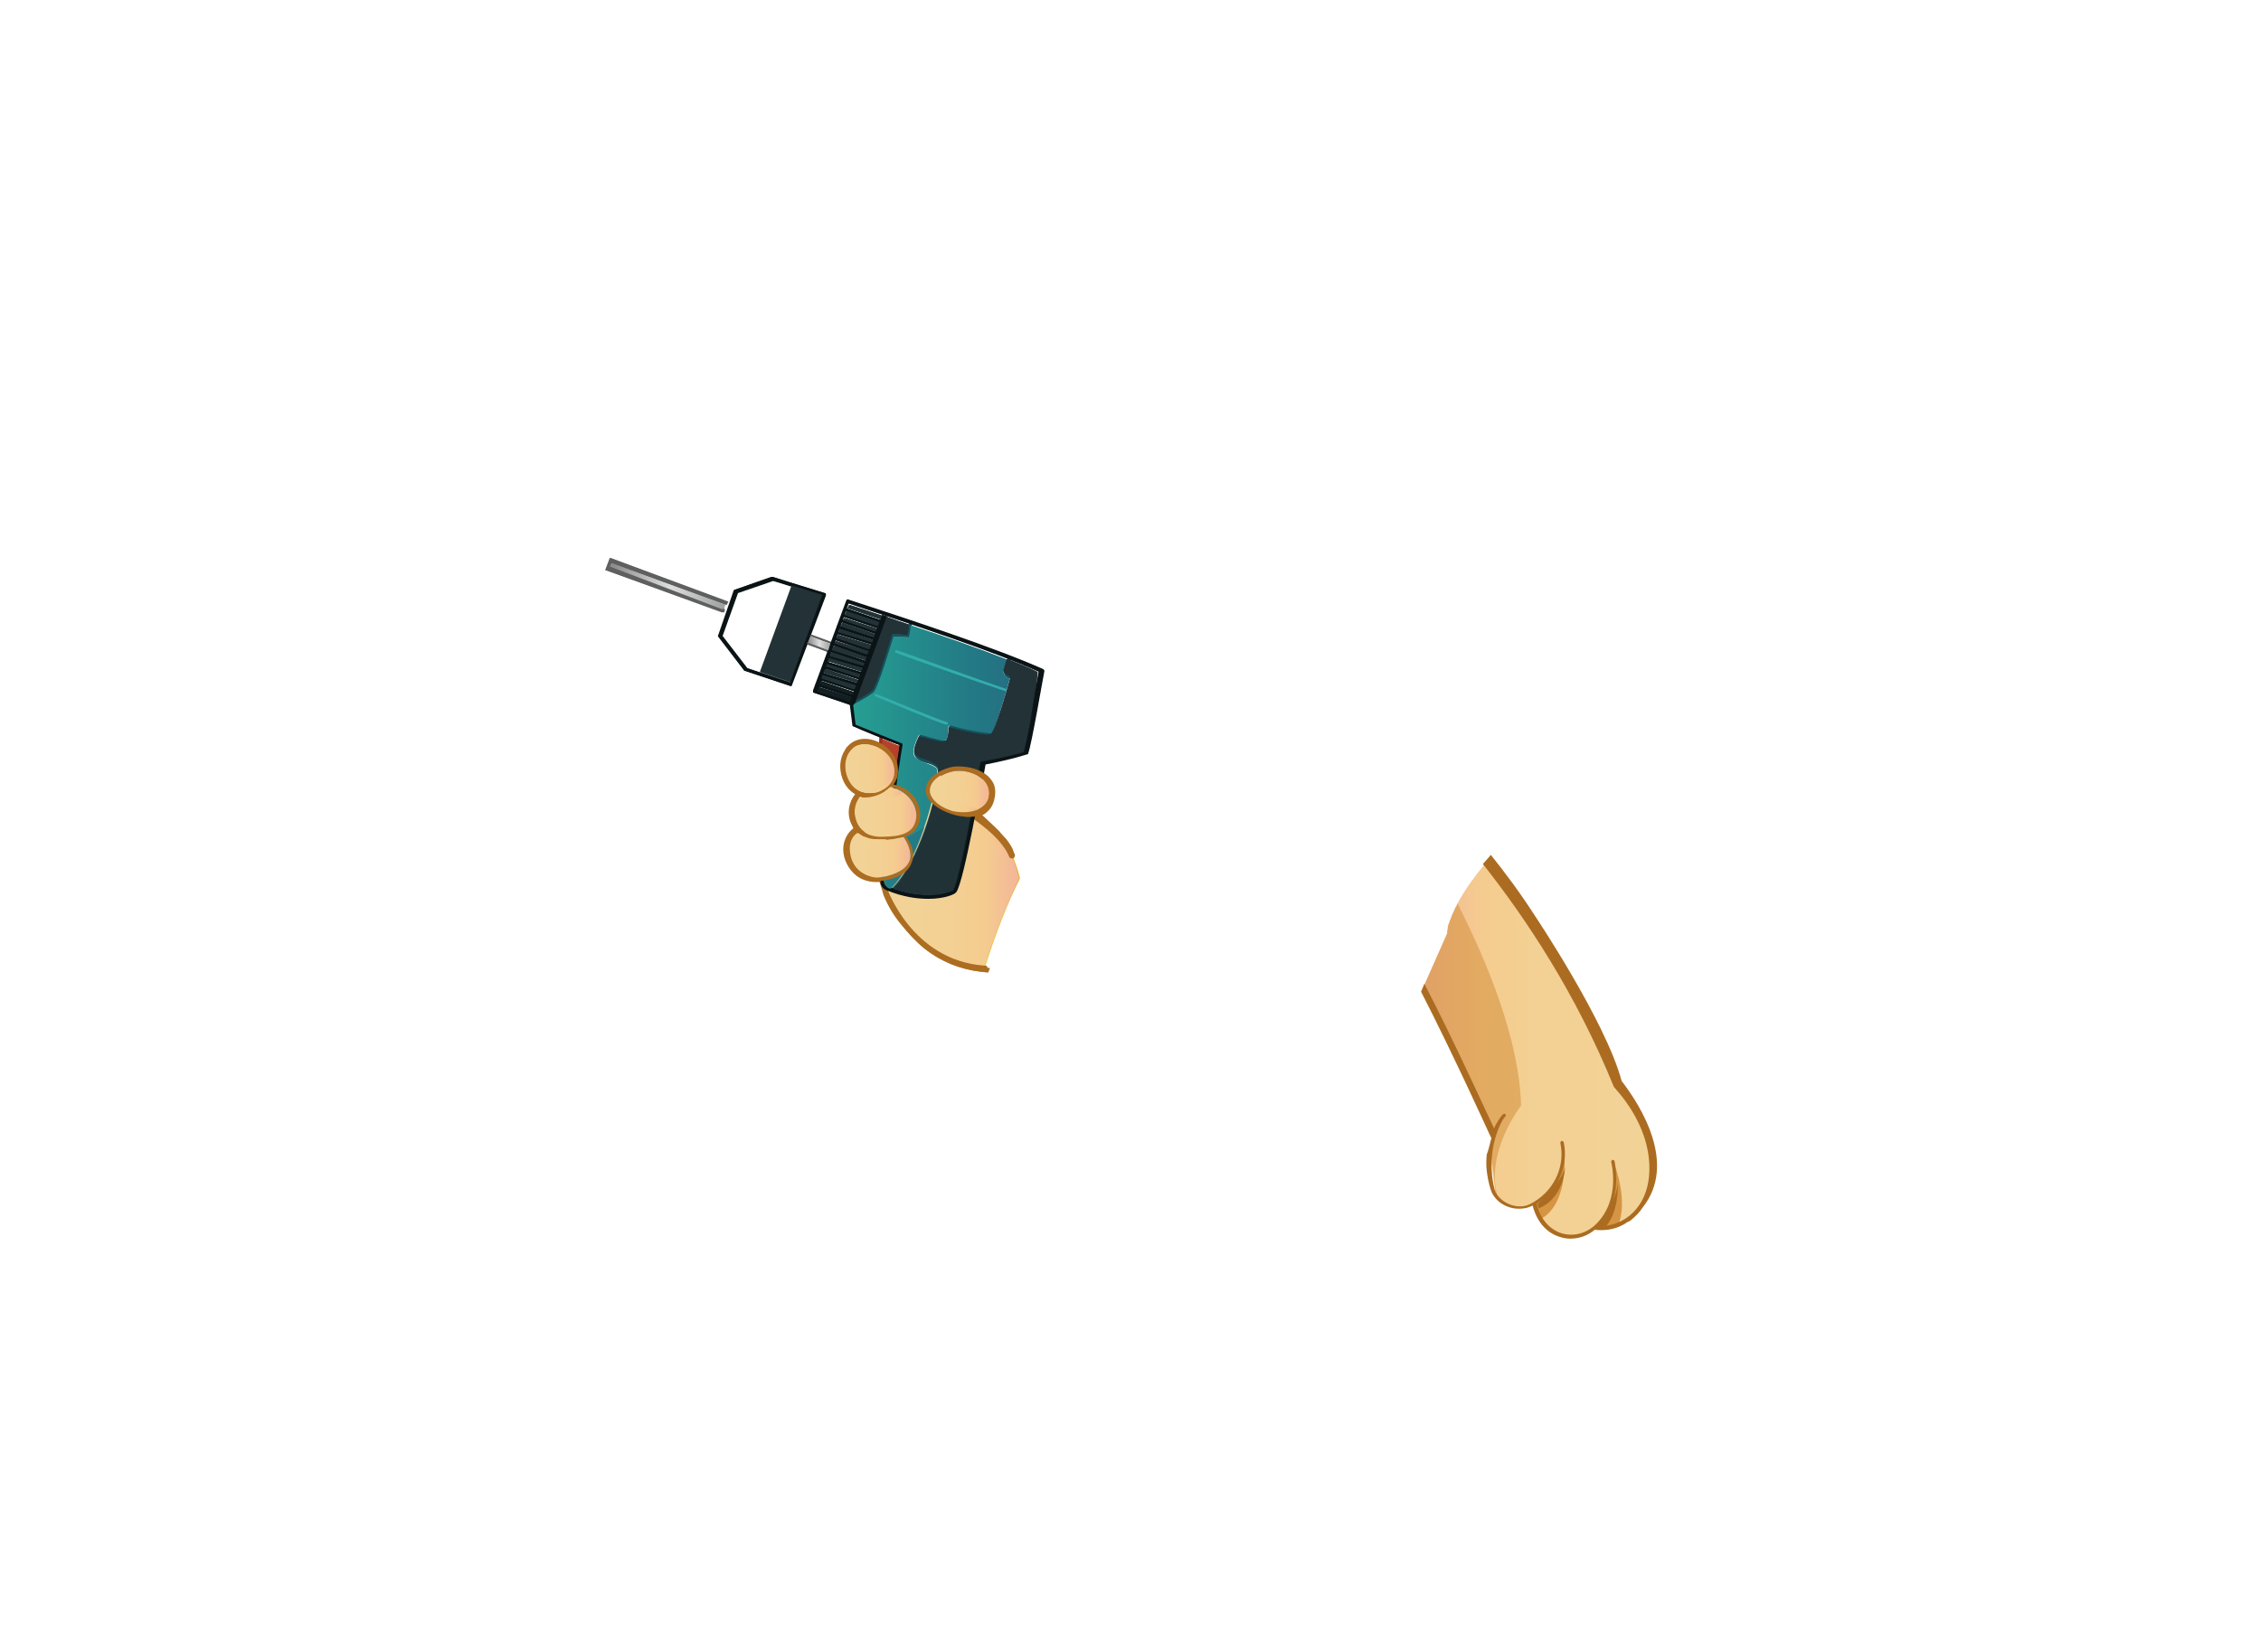 <?xml version="1.0" encoding="utf-8"?>
<!-- Generator: Adobe Illustrator 21.0.0, SVG Export Plug-In . SVG Version: 6.00 Build 0)  -->
<svg version="1.1" id="圖層_1" xmlns="http://www.w3.org/2000/svg" xmlns:xlink="http://www.w3.org/1999/xlink" x="0px" y="0px"
	 viewBox="0 0 822.9 601.4" style="enable-background:new 0 0 822.9 601.4;" xml:space="preserve">
<style type="text/css">
	.st0{fill:url(#SVGID_1_);}
	.st1{fill:#D59543;}
	.st2{fill:#AB6C21;}
	.st3{opacity:0.6;fill:#D59543;enable-background:new    ;}
	.st4{fill:url(#SVGID_2_);}
	.st5{fill:url(#SVGID_3_);}
	.st6{fill:url(#SVGID_4_);}
	.st7{fill:#AC6D21;}
	.st8{fill:#933023;}
	.st9{fill:#5F5F5F;}
	.st10{fill:#13535D;}
	.st11{fill:#0A1315;}
	.st12{fill:#121F22;}
	.st13{fill:#223237;}
	.st14{fill:url(#SVGID_5_);}
	.st15{fill:#B4412A;}
	.st16{fill:url(#SVGID_6_);}
	.st17{opacity:0.6;}
	.st18{opacity:0.4;fill:#223237;enable-background:new    ;}
	.st19{opacity:0.6;fill:#247082;enable-background:new    ;}
	.st20{fill:#33AEAA;}
	.st21{opacity:0.7;fill:#223237;enable-background:new    ;}
	.st22{fill:url(#SVGID_7_);}
	.st23{fill:url(#SVGID_8_);}
	.st24{fill:url(#SVGID_9_);}
	.st25{fill:url(#SVGID_10_);}
	.st26{fill:url(#SVGID_11_);}
	.st27{fill:url(#SVGID_12_);}
	.st28{fill:url(#SVGID_13_);}
	.st29{fill:url(#SVGID_14_);}
	.st30{fill:url(#SVGID_15_);}
	.st31{fill:url(#SVGID_16_);}
	.st32{fill:url(#SVGID_17_);}
	.st33{fill:url(#SVGID_18_);}
	.st34{fill:url(#SVGID_19_);}
	.st35{fill:url(#SVGID_20_);}
	.st36{fill:url(#SVGID_21_);}
	.st37{fill:url(#SVGID_22_);}
	.st38{fill:url(#SVGID_23_);}
	.st39{fill:url(#SVGID_24_);}
	.st40{fill:url(#SVGID_25_);}
	.st41{fill:url(#SVGID_26_);}
	.st42{fill:url(#SVGID_27_);}
</style>
<g>
	<g>
		
			<linearGradient id="SVGID_1_" gradientUnits="userSpaceOnUse" x1="3519.839" y1="219.899" x2="3604.879" y2="219.899" gradientTransform="matrix(-1 0 0 -1 4123.656 602)">
			<stop  offset="0" style="stop-color:#F2D397"/>
			<stop  offset="0.533" style="stop-color:#F3D093"/>
			<stop  offset="0.753" style="stop-color:#F5CC8F"/>
			<stop  offset="1" style="stop-color:#F3B699"/>
		</linearGradient>
		<path class="st0" d="M518.6,358.1l8.1-18.3c0-0.4,0-1,0.2-1.5c0-0.2,0-0.4,0-0.4c0-0.4,0.2-0.8,0.2-1s0-0.4,0.2-0.6
			c0.2-0.4,0.2-0.8,0.4-1.2c0-0.2,0-0.2,0.2-0.4c0.2-0.6,0.4-1,0.6-1.7c0-0.2,0.2-0.2,0.2-0.4c0.2-0.4,0.4-0.8,0.6-1.2
			c0-0.2,0.2-0.4,0.2-0.6c0.2-0.4,0.4-0.8,0.6-1c0-0.2,0.2-0.4,0.2-0.6c2.9-5.6,7.1-11,10-14.6c0.2-0.2,0.2-0.2,0.4-0.4
			c15.8,20,33.7,47.3,47.9,81.6c0,0,12.9,12.3,12.9,29.8c0,17.5-13.3,23.1-20.6,21.4l0,0c-8.1,7.1-19.6,2.7-21.9-8.7v-0.2
			c-0.4,0.2-1,0.6-1.7,0.8c-4.8,2.5-11.2-0.6-13.3-5l0,0l0,0c0-0.2-0.2-0.4-0.2-0.6l0.2-0.2l-1.7-14.2h0.4v-3.5l0.6-2.5
			c-0.2-0.6-0.6-1.5-0.8-2.3l-0.6-1l-0.8-2.5v-0.6c-2.7-6.5-6.7-15.4-11.9-26c-3.3-6.9-7.3-14.2-11.2-21L518.6,358.1z"/>
	</g>
	<path class="st1" d="M569.2,418.3c0,0,2.5,19.2-8.3,25.4l-1.9-5.4C559,438.3,570.4,432.4,569.2,418.3z"/>
	<path class="st1" d="M587.7,424.3c0,0,5,12.7,1.2,21.9c0,0-3.3,1.2-8.3,0.8C580.9,447,589.4,442.6,587.7,424.3z"/>
	<path class="st2" d="M569.6,424.3c0,0,0.2,11.5-9.6,15.6l-0.4-1.7C559.6,438.3,569.6,429.1,569.6,424.3z"/>
	<path class="st2" d="M588.8,431c0,0,0.6,10.6-5,16.2l-3.5-0.2C580.2,447,587.7,439.7,588.8,431z"/>
	<path class="st3" d="M518.6,358.1l8.1-18.3c0-0.4,0-1,0.2-1.5c0-0.2,0-0.4,0-0.4c0-0.4,0.2-0.8,0.2-1s0-0.4,0.2-0.6
		c0.2-0.4,0.2-0.8,0.4-1.2c0-0.2,0-0.2,0.2-0.4c0.2-0.6,0.4-1,0.6-1.7c0-0.2,0.2-0.2,0.2-0.4c0.2-0.4,0.4-0.8,0.6-1.2
		c0-0.2,0.2-0.4,0.2-0.6c0.2-0.4,0.4-0.8,0.6-1c0-0.2,0.2-0.4,0.2-0.6c0,0,0-0.2,0.2-0.2c10.8,21.2,22.5,49.6,23.1,73.5
		c0,0-13.3,16.9-8.5,33.3c-0.4-0.4-0.6-1-0.8-1.7l0,0l0,0c0-0.2-0.2-0.4-0.2-0.6l0.2-0.2l-1.7-14.2h0.4v-3.5l0.8-3.1l-1.9-2.7
		l-1-2.5l-20-43.5c0,0-1-1.2-2.9-4.2L518.6,358.1z"/>
	<g>
		<path class="st2" d="M542.8,414.3l-0.6-1.2l0,0c-0.2-0.4-13.1-28.9-25-52.1l1.2-2.9l0,0c10.8,20.8,22.7,47.1,25.4,52.7
			c0.4-1.2,0.8-1.7,0.8-1.7l0,0c1-1.9,2.3-3.5,2.5-3.5c0.2-0.2,0.6-0.2,0.8,0s0.2,0.6,0,0.8c-0.2,0.2-0.6,0.6-0.8,1
			c0,0-6.9,10.6-3.1,25.8l0,0c0.8,2.3,2.9,4.2,5.4,5.2c2.5,1,5.2,1,7.3,0c8.5-4.2,13.1-13.3,11.2-22.3c0-0.4,0.2-0.6,0.4-0.8
			c0.4,0,0.6,0.2,0.8,0.4c1.9,8.7-2.1,17.7-9.8,22.5c1.2,5.4,4.6,9.4,9.2,10.8c4.4,1.2,9,0,12.5-3.5c9-9,5.4-22.5,5.4-22.5
			c0-0.4,0.2-0.6,0.4-0.8c0.4,0,0.6,0.2,0.8,0.4c0,0.2,3.5,14.4-5.8,23.7l0,0c2.9,0.2,7.3-0.6,11.2-3.7c3.3-2.7,7.3-7.9,7.3-17.3
			c0-16.9-12.7-29.1-12.7-29.4l-0.2-0.2c-14-34.4-32.1-61.4-47.7-81.2l0.2-0.2c1-1.2,2.1-2.3,2.7-3.1l0,0c5.2,6.5,10.6,13.7,16,22.1
			l0,0c0,0,25.8,38.5,31.6,60.2c7.1,9.2,20.2,30.2,7.7,46c-1.2,1.9-2.7,3.3-4,4.4c-0.4,0.4-1,0.8-1.7,1c-0.2,0-0.2,0.2-0.2,0.2l0,0
			c-2.9,1.9-6,2.7-9.2,2.7c-0.8,0-1.7,0-2.3-0.2c-2.7,2.3-5.8,3.3-9,3.3c-1.2,0-2.5-0.2-3.7-0.6c-5-1.5-8.5-5.6-10-11.5
			c-0.2,0.2-0.6,0.4-0.8,0.4c-1.2,0.6-2.7,0.8-4.2,0.8s-2.7-0.2-4.2-0.8c-2.7-1-4.8-3.1-5.8-5.4l0,0c0,0,0,0,0-0.2
			c0-0.2-0.2-0.2-0.2-0.4l0,0c0,0-1-2.7-1.5-7.1c-0.2-1.7-0.2-3.7,0-5.8C541.9,418.3,542.3,416,542.8,414.3z"/>
	</g>
</g>
<g>
	<g>
		<g>
			
				<linearGradient id="SVGID_2_" gradientUnits="userSpaceOnUse" x1="319.249" y1="283.974" x2="369.719" y2="283.974" gradientTransform="matrix(1 -1.834557e-03 -1.834557e-03 -1 1.906 603.749)">
				<stop  offset="0" style="stop-color:#EFD980"/>
				<stop  offset="0.204" style="stop-color:#EFD87C"/>
				<stop  offset="0.384" style="stop-color:#EED572"/>
				<stop  offset="0.555" style="stop-color:#EDCF5F"/>
				<stop  offset="0.719" style="stop-color:#EBC743"/>
				<stop  offset="0.753" style="stop-color:#EBC63C"/>
				<stop  offset="1" style="stop-color:#E7AE17"/>
			</linearGradient>
			<path class="st4" d="M371.2,319.8c-0.3-1.6-1.2-4.7-3.1-9.3c-3.4-9-15.9-15.2-15.9-15.2l-1.9-4.7l-27.7-4.7l-2.2,28.9
				c5.9,32.7,31.7,37,38,37.6C362.5,339.4,366.8,328.5,371.2,319.8z"/>
			<path class="st7" d="M359.4,352.4L359.4,352.4c0-0.6-0.3-0.9-0.9-0.9c-26.4-1.9-35.5-28.3-35.5-28.6c0-0.3-0.6-0.6-0.9-0.6
				l-0.3-1.9h-1.6c0,0,1.6,5,1.6,5.3c1.6,4,3.7,7.5,6.5,10.9c2.5,3.1,5.3,6.2,8.4,8.7c5.9,4.7,12.8,7.5,20.2,8.4
				c0.3,0,2.5,0.3,2.8,0.3l0.6-1.6C360,352.4,359.7,352.4,359.4,352.4z"/>
			<path class="st7" d="M369,310.4L369,310.4c-0.3-1.6-1.6-3.4-2.8-5l0,0l-0.3-0.3c-0.9-0.9-2.2-2.5-2.2-2.5c-2.5-2.5-5-4.7-5.9-5.6
				c-0.3-0.3-0.3-0.3-0.3-0.3l-0.3-0.3l-1.2,0.6c-0.6-0.3-0.9-0.6-0.9-0.6c-0.3-0.3-0.9,0-1.2,0.3s0,0.9,0.3,1.2
				c0,0,10.6,6.8,13.4,14c0,0.3,0.6,0.6,0.9,0.6h0.3c0.3-0.3,0.6-0.6,0.6-1.2C369.3,310.8,369.3,310.8,369,310.4z"/>
		</g>
		<g>
			<g>
				<path class="st8" d="M326.4,284l-7.5-2.5c-0.6,0-1.2-0.3-1.6-0.9c-0.3-0.6-0.3-1.2,0.3-1.9c2.5-4,2.5-10.6,2.5-10.9h1.2
					c0,0.3,0,6.8-2.5,11.5c0,0.3,0,0.3,0,0.6l0.3,0.3l7.5,2.5L326.4,284z"/>
				
					<rect x="298.5" y="228" transform="matrix(0.346 -0.938 0.938 0.346 -22.754 432.407)" class="st9" width="0.6" height="9"/>
				<polygon class="st9" points="302.1,237.6 293.4,234.5 293.7,233.6 302.4,237 				"/>
				<path class="st10" d="M310.2,256.9l-0.3-0.9c0,0,6.2-3.1,7.8-4.7c0.9-0.9,4.7-12.8,7.2-20.2v-0.3l5.6,0.3
					c0.3-1.2,0.6-4.4,0.6-4.4h0.9c0,0.3-0.6,4-0.6,5v0.3l-5.9-0.3c-0.9,3.1-5.6,19-7.2,20.2C316.8,253.5,310.5,256.6,310.2,256.9z"
					/>
				<path class="st10" d="M324.8,324.4h-0.3c-0.3-0.3-0.3-0.3,0-0.6c10.3-9.6,17.1-34.8,17.1-42.6c0-1.2-0.3-1.6-0.3-1.6
					c-0.9-0.9-2.5-1.6-4-1.9c-1.9-0.6-3.4-1.2-4-2.5c-1.2-2.2,1.2-6.8,1.6-7.5c0-0.3,0.3-0.3,0.6-0.3c0,0,7.2,2.2,9,2.2
					c0,0,0.3,0,0.3-0.3c0.9-0.9,0.9-4,0.9-5c0,0,0-0.3,0.3-0.3h0.3c6.8,1.6,14.3,3.1,15.2,2.8c0.9-0.6,4-10.3,6.5-19.6
					c-0.9-0.3-2.8-1.2-2.2-3.1c0.3-1.9,1.2-4.7,1.2-4.7c0-0.3,0.3-0.3,0.6-0.3s0.3,0.3,0.3,0.6c0,0-0.9,2.8-1.2,4.7
					c-0.3,1.2,2.2,2.2,2.2,2.2c0.3,0,0.3,0.3,0.3,0.6c-1.2,4.7-5.3,19.6-7.2,20.5c-1.6,0.6-12.1-1.9-15.2-2.5c0,1.2,0,4-1.2,5
					c-0.3,0.3-0.6,0.3-0.9,0.3l0,0c-1.9,0-7.5-1.6-8.7-1.9c-0.9,1.9-2.2,5-1.6,6.2c0.6,0.9,2.2,1.6,3.7,2.2c1.6,0.6,3.1,1.2,4.4,2.2
					c0.3,0.3,0.6,0.6,0.6,2.2C342.3,289,335.4,314.5,324.8,324.4L324.8,324.4z"/>
				
					<rect x="298.8" y="239.4" transform="matrix(0.346 -0.938 0.938 0.346 -18.659 453.914)" class="st11" width="34.8" height="1.9"/>
				<path class="st11" d="M338.2,327.2c-4,0-9-0.6-15.2-3.1c-1.6-0.6-2.2-2.2-2.2-3.7c1.2-9.3,5.3-40.1,6.8-49.2
					c-2.8-0.9-14.9-5.9-16.8-6.8c-0.3,0-0.3-0.3-0.3-0.6l-0.9-7.2l-13.1-4.4c-0.3,0-0.3-0.3-0.3-0.3c0-0.3,0-0.3,0-0.6l12.1-32.4
					c0-0.3,0.6-0.6,0.9-0.3c23,7.5,53.8,17.7,70.6,25.2c0.3,0,0.3,0.3,0.3,0.6c-0.3,1.2-4.7,27.1-5.9,29.9c0,0.3-0.3,0.3-0.3,0.3
					c-0.3,0-4.4,1.6-15.2,3.7c-0.9,5-7.5,42.6-10.3,46.7c0,0,0,0-0.3,0.3C347.9,325.4,344.4,327.2,338.2,327.2z M311.8,263.5
					c2.8,1.2,16.8,6.8,16.8,6.8c0.3,0,0.3,0.3,0.3,0.6c-1.6,8.1-5.6,39.8-6.8,49.5c0,0.9,0.3,1.9,1.2,2.2
					c14.3,5.6,22.4,1.9,23.6,1.2c2.2-3.7,7.8-34.5,10-46.4c0-0.3,0.3-0.6,0.6-0.6c9.6-1.9,14.3-3.1,15.2-3.4
					c0.9-3.1,4-19.6,5.6-28.9c-16.5-7.5-46.7-17.4-69.4-24.9l-11.2,32l12.8,4c0.3,0,0.3,0.3,0.3,0.6L311.8,263.5z"/>
				<path class="st11" d="M320.8,226.7L320.8,226.7l-13.1-4.4c-0.3,0-0.3-0.3-0.3-0.6c0-0.3,0.3-0.3,0.6-0.3l12.8,4.4
					c0.3,0,0.3,0.3,0.3,0.6C321.1,226.4,321.1,226.7,320.8,226.7z"/>
				<path class="st11" d="M320.2,228.9C320.2,228.9,319.9,228.9,320.2,228.9l-13.1-4.4c-0.3,0-0.3-0.3-0.3-0.6
					c0-0.3,0.3-0.3,0.6-0.3l13.1,4.4c0.3,0,0.3,0.3,0.3,0.6C320.5,228.9,320.2,228.9,320.2,228.9z"/>
				<path class="st11" d="M319.9,231.1C319.9,231.1,319.6,231.1,319.9,231.1l-13.7-4.7c-0.3,0-0.3-0.3-0.3-0.6
					c0-0.3,0.3-0.3,0.6-0.3l13.4,4.7c0.3,0,0.3,0.3,0.3,0.6C320.2,231.1,319.9,231.1,319.9,231.1z"/>
				<path class="st11" d="M318.9,233.3L318.9,233.3l-13.7-4.4c0-0.3-0.3-0.3-0.3-0.6s0.3-0.3,0.6-0.3l13.4,4.4
					c0.3,0,0.3,0.3,0.3,0.6C319.2,233,319.2,233.3,318.9,233.3z"/>
				<path class="st11" d="M318,234.8L318,234.8l-13.1-4c-0.3,0-0.3-0.3-0.3-0.6c0-0.3,0.3-0.3,0.6-0.3l12.8,4c0.3,0,0.3,0.3,0.3,0.6
					C318.3,234.8,318,234.8,318,234.8z"/>
				<path class="st11" d="M316.8,237.3L316.8,237.3L304,233c-0.3,0-0.3-0.3-0.3-0.6c0-0.3,0.3-0.3,0.6-0.3l12.8,4
					c0.3,0,0.3,0.3,0.3,0.6C317.4,237.3,317.1,237.3,316.8,237.3z"/>
				<path class="st11" d="M316.4,239.5L316.4,239.5l-13.4-4.7c-0.3,0-0.3-0.3-0.3-0.6c0-0.3,0.3-0.3,0.6-0.3l13.4,4.4
					c0.3,0,0.3,0.3,0.3,0.6C316.8,239.2,316.8,239.5,316.4,239.5z"/>
				<path class="st11" d="M315.8,241.7L315.8,241.7l-13.4-4.4c-0.3,0-0.3-0.3-0.3-0.6c0-0.3,0.3-0.3,0.6-0.3l13.1,4.4
					c0.3,0,0.3,0.3,0.3,0.6C316.1,241.7,316.1,241.7,315.8,241.7z"/>
				<path class="st11" d="M315.2,243.5C315.2,243.5,314.9,243.5,315.2,243.5l-13.7-4c-0.3,0-0.3-0.3-0.3-0.6c0-0.3,0.3-0.3,0.6-0.3
					l13.4,4c0.3,0,0.3,0.3,0.3,0.6C315.5,243.5,315.2,243.5,315.2,243.5z"/>
				<path class="st11" d="M314,245.7L314,245.7l-13.4-4c-0.3,0-0.3-0.3-0.3-0.6s0.3-0.3,0.6-0.3l13.1,4
					C314.3,244.8,314.3,245.1,314,245.7L314,245.7z"/>
				<path class="st11" d="M313.6,247.6C313.3,247.6,313.3,247.6,313.6,247.6l-13.7-4.4c-0.3,0-0.3-0.3-0.3-0.6
					c0-0.3,0.3-0.3,0.6-0.3l13.4,4.4C314,246.7,314,247,313.6,247.6C314,247.6,313.6,247.6,313.6,247.6z"/>
				<path class="st11" d="M312.7,249.8L312.7,249.8l-13.7-4c-0.3,0-0.3-0.3-0.3-0.6c0-0.3,0.3-0.3,0.6-0.3l13.7,4
					c0.3,0,0.3,0.3,0.3,0.6C313.3,249.8,313,249.8,312.7,249.8z"/>
				<path class="st11" d="M311.8,251.9C311.8,251.9,311.5,251.9,311.8,251.9l-13.4-4.4c-0.3,0-0.3-0.3-0.3-0.6
					c0-0.3,0.3-0.3,0.6-0.3l13.1,4.4C312.1,251,312.1,251.3,311.8,251.9C312.1,251.9,311.8,251.9,311.8,251.9z"/>
				<path class="st11" d="M311.2,254.1L311.2,254.1l-13.7-4.4c-0.3,0-0.3-0.3-0.3-0.6c0-0.3,0.3-0.3,0.6-0.3l13.7,4.4
					c0,0.3,0.3,0.3,0.3,0.6C311.5,254.1,311.5,254.1,311.2,254.1z"/>
				<path class="st11" d="M288.1,249.8C288.1,249.8,287.8,249.8,288.1,249.8l-16.8-5.6c-0.3,0-0.3,0-0.3,0l-9.3-12.4
					c0-0.3-0.3-0.3,0-0.6l5.6-16.2c0-0.3,0.3-0.3,0.3-0.3l13.4-4.7h0.3c0,0,7.8,2.5,19,5.9c0.3,0,0.3,0.3,0.3,0.3c0,0.3,0,0.3,0,0.6
					L288.1,249.8C288.4,249.8,288.4,249.8,288.1,249.8z M272,243.2l15.9,5.3l11.5-31.4c-10-3.1-16.8-5.3-18-5.6l-12.8,4.4l-5.6,15.6
					L272,243.2z"/>
			</g>
			<polygon class="st12" points="299,247.9 310.8,251.9 310.5,252.9 298.4,249.1 			"/>
			<polygon class="st13" points="299.6,245.7 311.8,249.5 311.2,251 299.3,247 			"/>
			<polygon class="st13" points="300.6,243.5 312.7,247.6 312.1,248.5 300,245.1 			"/>
			<polygon class="st13" points="301.2,241.7 313.3,245.4 313,246.7 300.9,242.6 			"/>
			<polygon class="st13" points="304.3,233.3 316.4,237.3 315.8,238.3 304,234.2 			"/>
			<polygon class="st13" points="306.8,226.7 318.6,230.8 318.3,232 306.2,228.3 			"/>
			<polygon class="st13" points="307.4,224.9 319.6,228.9 318.9,229.9 307.1,225.8 			"/>
			<polygon class="st13" points="308.4,222.4 320.2,226.4 319.9,228 307.7,223.9 			"/>
			<polygon class="st13" points="318,233 317.7,233.9 305.6,230.2 305.9,228.9 			"/>
			<polygon class="st13" points="305.2,231.1 317.4,234.8 316.8,236.4 304.6,232.3 			"/>
			<polygon class="st13" points="315.5,239.2 315.2,240.4 303.1,236.7 303.7,235.1 			"/>
			<polygon class="st13" points="302.8,237.3 314.9,241.4 314.6,242.6 302.4,238.9 			"/>
			<polygon class="st13" points="302.1,239.5 314,243.2 313.6,244.5 301.5,240.7 			"/>
			<path class="st13" d="M323,224.6c2.5,0.9,5.3,1.9,8.1,2.8c0,0.9-0.3,2.8-0.6,3.7l-5.6-0.3v0.3c-2.5,7.8-6.2,19.3-7.2,20.2
				c-0.9,0.9-4,2.8-5.9,3.7L323,224.6z"/>
			<path class="st13" d="M309.3,220.2c3.7,1.2,7.8,2.5,12.1,4l-0.9,1.2l-11.8-4L309.3,220.2z"/>
			<path class="st13" d="M287.8,248.2l-10.9-3.7l11.5-31.4c3.1,0.9,6.8,2.2,11.2,3.4L287.8,248.2z"/>
			
				<linearGradient id="SVGID_3_" gradientUnits="userSpaceOnUse" x1="293.154" y1="368.834" x2="301.242" y2="368.834" gradientTransform="matrix(1 -1.834557e-03 -1.834557e-03 -1 1.906 603.749)">
				<stop  offset="0" style="stop-color:#898989"/>
				<stop  offset="0.521" style="stop-color:#DCDDDD"/>
				<stop  offset="1" style="stop-color:#9FA0A0"/>
			</linearGradient>
			<polygon class="st5" points="294.4,233.9 295.3,232 302.4,234.5 301.8,236.7 			"/>
			<polygon class="st12" points="298.1,250.1 310.2,253.8 309.6,255.7 297.8,251.6 			"/>
			<path class="st15" d="M319.2,280.6c-0.3,0-0.3-0.3-0.3-0.3c0-0.3,0-0.3,0-0.6c2.2-3.4,2.5-8.4,2.5-10.6c2.8,1.2,5.3,2.2,6.2,2.5
				c-0.3,2.5-0.9,6.5-1.9,11.2L319.2,280.6z"/>
			
				<linearGradient id="SVGID_4_" gradientUnits="userSpaceOnUse" x1="309.572" y1="327.555" x2="366.638" y2="327.555" gradientTransform="matrix(1 -1.834557e-03 -1.834557e-03 -1 1.906 603.749)">
				<stop  offset="0" style="stop-color:#279E92"/>
				<stop  offset="0.151" style="stop-color:#259790"/>
				<stop  offset="0.72" style="stop-color:#237B86"/>
				<stop  offset="1" style="stop-color:#247082"/>
				<stop  offset="1" style="stop-color:#9FA0A0"/>
			</linearGradient>
			<path class="st6" d="M322,320.7c1.2-9.6,5.3-41.7,6.8-49.5c0-0.3,0-0.6-0.3-0.6c0,0-14-5.6-16.8-6.8l-0.9-7.2h0.3v-0.3
				c1.9-0.9,5.9-3.1,7.2-4.4c1.6-1.6,6.2-17.1,7.2-20.2l5.6,0.3v-0.3c0.3-0.6,0.6-3.1,0.6-4c12.1,4,24.6,8.4,34.8,12.4
				c-0.3,0.9-0.9,2.8-1.2,4c-0.3,1.9,1.6,2.8,2.2,3.1c-2.5,9-5.6,19-6.5,19.6c-0.9,0.3-8.7-0.9-15.2-2.8h-0.3l-0.3,0.3
				c0,1.2,0,4-0.9,5c-0.3,0.3-0.3,0.3-0.3,0.3c-1.9,0-8.7-2.2-9-2.2s-0.3,0-0.6,0.3c-0.3,0.6-2.8,5.3-1.6,7.5c0.6,1.2,2.5,1.9,4,2.5
				c1.6,0.6,3.1,1.2,4,1.9c0,0,0.3,0.3,0.3,1.6c0,7.5-6.5,32.4-16.8,42.3c-0.3,0-0.9-0.3-1.2-0.6S322,321.6,322,320.7z"/>
			<path class="st13" d="M372.8,273.7c-1.2,0.3-5.6,1.9-15.2,3.4c-0.3,0-0.6,0.3-0.6,0.6c-1.9,11.8-7.5,42.6-10,46.4
				c-0.9,0.6-8.7,3.7-21.5-0.6c10-10.3,16.5-35.2,16.5-42.6c0-1.6-0.3-1.9-0.6-2.2c-0.9-0.9-2.8-1.6-4.4-2.2
				c-1.6-0.6-3.1-1.2-3.7-2.2c-0.6-1.2,0.6-4.4,1.6-6.2c1.6,0.3,7.2,1.9,8.7,1.9l0,0c0.3,0,0.6-0.3,0.9-0.3c0.9-0.9,1.2-3.7,1.2-5
				c3.1,0.9,13.7,3.4,15.2,2.5c1.6-0.9,5.9-15.9,7.2-20.5c0-0.3,0-0.3-0.3-0.6c0,0-2.5-0.9-2.2-2.2s0.9-3.1,1.2-4
				c4,1.6,7.8,3.1,10.9,4.7C377.1,254.1,374,270.6,372.8,273.7z"/>
			<g class="st17">
				<path class="st13" d="M375.9,260.3c-1.2,4.4-3.1,9.6-5.9,11.8c-5.6,4-19.6,5.9-19.6,5.9l-5,6.5c0,0,1.6,11.8-2.2,19.6
					c-2.2,4.4-8.1,13.7-13.1,20.8c10.3,2.5,16.2-0.3,17.1-0.6c2.2-3.7,7.8-34.5,10-46.4c0-0.3,0.3-0.6,0.6-0.6
					c9.6-1.9,14.3-3.1,15.2-3.4C373.4,272.2,374.6,266.6,375.9,260.3z"/>
			</g>
			<path class="st18" d="M352.2,288.7c0,0-5.9,5.9-14,11.5c-2.8,8.7-7.2,18-12.4,23.3c12.8,4.4,20.2,0.9,21.5,0.6
				c1.9-2.8,5.6-21.8,8.1-35.8L352.2,288.7z"/>
			<path class="st19" d="M323.9,307.6c-0.6,5.6-1.2,10.3-1.6,13.1c0,0.9,0.3,1.9,1.2,2.2c0.3,0.3,0.9,0.3,1.2,0.6
				c5-5,9.3-13.7,12.1-22.4C332.9,303.6,328.6,306.1,323.9,307.6z"/>
			<path class="st20" d="M366.2,251.6C365.9,251.6,365.9,251.6,366.2,251.6c-8.7-2.8-39.5-13.7-39.8-14c-0.3,0-0.3-0.3-0.3-0.6
				c0-0.3,0.3-0.3,0.6-0.3c0.3,0,31.1,11.2,39.5,14C366.5,250.7,366.5,251,366.2,251.6C366.5,251.3,366.2,251.6,366.2,251.6z"/>
			<path class="st20" d="M344.8,263.8L344.8,263.8c-3.7-0.9-24.9-10-25.8-10.3c-0.3,0-0.3-0.3-0.3-0.6c0-0.3,0.3-0.3,0.6-0.3
				s22.1,9.3,25.8,10.3c0.3,0,0.3,0.3,0.3,0.6C345.1,263.5,345.1,263.8,344.8,263.8z"/>
			<path class="st21" d="M278.8,239.2l-2.2,5.6l10.9,3.7l2.2-5.9C286.6,241.4,282.2,240.1,278.8,239.2z"/>
		</g>
		<g>
			<path class="st7" d="M334.5,300.5c1.2-2.8,0.9-5.9-0.6-8.7s-4.7-5.3-8.4-5.9c0.9-1.2,1.6-2.8,1.6-4.7c0.3-5.6-4-9.6-8.1-11.2
				c-4.4-1.6-8.4-0.6-10.9,2.8c0,0.3-0.3,0.3-0.3,0.6c-1.9,2.8-2.2,6.8-0.9,10.3c0.9,2.5,2.5,4.4,4.7,5.6c-2.5,3.1-3.1,7.2-1.6,10.6
				c0.3,0.6,0.6,1.2,0.9,1.9c-1.2,0.9-3.7,3.4-3.7,7.8c0,3.4,1.9,7.2,4.7,9.3c1.6,1.2,4,2.2,7.2,2.2c1.6,0,3.1-0.3,4.7-0.6
				c4.7-1.2,7.5-3.4,8.4-6.5c1.2-3.4-0.3-6.8-2.2-9.3C332.3,303.6,333.6,302.4,334.5,300.5z M308,280.6c-0.9-6.2,3.1-8.7,3.7-9
				c1.9-0.9,4.4-0.9,6.8,0c3.7,1.2,7.5,5.3,7.2,9.6c0,2.8-1.9,4.7-3.1,5.6c-0.9,0.6-1.9,1.2-3.1,1.6
				C309.3,290.5,308,280.6,308,280.6z M331.4,313.2c-0.9,2.5-3.4,4.4-7.5,5.6c-1.9,0.6-3.4,0.6-5,0.6c-6.8-1.2-9-6.2-9-10.6
				c0-3.7,2.2-5.3,2.8-5.6l1.9,1.2c0.9,0.3,1.6,0.6,2.5,0.9c2.2,0.3,4.4,0.3,6.2,0.3c0.9,0,2.2,0,3.1-0.3c0.3,0,2.8-0.6,3.1-0.6
				C330.8,307,332.3,310.4,331.4,313.2z M319.9,304.5L319.9,304.5c-2.8-0.3-4.7-1.2-5.3-1.6c-2.2-1.6-3.1-4-3.4-6.5
				c-0.3-3.7,1.9-6.2,1.9-6.2c0.3,0,0.6,0.3,0.9,0.3c0.3,0,0.9,0,1.2,0c2.2,0,5.3-0.9,7.8-2.8c0.3-0.3,0.6-0.6,1.2-0.9
				c3.4,0.6,6.5,2.8,8.1,5.6c0.9,1.6,1.9,4.4,0.6,7.5C331.4,304.5,324.8,304.5,319.9,304.5z"/>
			
				<linearGradient id="SVGID_5_" gradientUnits="userSpaceOnUse" x1="308.224" y1="291.797" x2="330.275" y2="291.797" gradientTransform="matrix(1 -1.834557e-03 -1.834557e-03 -1 1.906 603.749)">
				<stop  offset="0" style="stop-color:#EFD980"/>
				<stop  offset="0.204" style="stop-color:#EFD87C"/>
				<stop  offset="0.384" style="stop-color:#EED572"/>
				<stop  offset="0.555" style="stop-color:#EDCF5F"/>
				<stop  offset="0.719" style="stop-color:#EBC743"/>
				<stop  offset="0.753" style="stop-color:#EBC63C"/>
				<stop  offset="1" style="stop-color:#E7AE17"/>
			</linearGradient>
			<path class="st14" d="M331.4,313.2c-0.9,2.5-3.4,4.4-7.5,5.6c-1.9,0.6-3.4,0.6-5,0.6c-6.8-1.2-9-6.2-9-10.6
				c0-3.7,2.2-5.3,2.8-5.6l1.9,1.2c0.9,0.3,1.6,0.6,2.5,0.9c2.2,0.3,4.4,0.3,6.2,0.3c0.9,0,2.2,0,3.1-0.3c0.3,0,2.8-0.6,3.1-0.6
				C330.8,307,332.3,310.4,331.4,313.2z"/>
			
				<linearGradient id="SVGID_6_" gradientUnits="userSpaceOnUse" x1="310.073" y1="307.497" x2="332.456" y2="307.497" gradientTransform="matrix(1 -1.834557e-03 -1.834557e-03 -1 1.906 603.749)">
				<stop  offset="0" style="stop-color:#EFD980"/>
				<stop  offset="0.204" style="stop-color:#EFD87C"/>
				<stop  offset="0.384" style="stop-color:#EED572"/>
				<stop  offset="0.555" style="stop-color:#EDCF5F"/>
				<stop  offset="0.719" style="stop-color:#EBC743"/>
				<stop  offset="0.753" style="stop-color:#EBC63C"/>
				<stop  offset="1" style="stop-color:#E7AE17"/>
			</linearGradient>
			<path class="st16" d="M333.2,299.9c-1.9,4.7-8.4,4.7-13.1,4.7l0,0c-2.8-0.3-4.4-1.2-5-1.6c-2.2-1.6-3.1-4-3.4-6.5
				c-0.3-3.7,1.9-6.2,1.9-6.2c0.3,0,0.6,0.3,0.9,0.3s0.9,0,1.2,0c2.2,0,5.3-0.9,7.8-2.8c0.3-0.3,0.6-0.6,1.2-0.9
				c3.4,0.6,6.5,2.8,8.1,5.6C333.6,294,334.5,296.8,333.2,299.9z"/>
			
				<linearGradient id="SVGID_7_" gradientUnits="userSpaceOnUse" x1="306.732" y1="323.416" x2="324.522" y2="323.416" gradientTransform="matrix(1 -1.834557e-03 -1.834557e-03 -1 1.906 603.749)">
				<stop  offset="0" style="stop-color:#EFD980"/>
				<stop  offset="0.204" style="stop-color:#EFD87C"/>
				<stop  offset="0.384" style="stop-color:#EED572"/>
				<stop  offset="0.555" style="stop-color:#EDCF5F"/>
				<stop  offset="0.719" style="stop-color:#EBC743"/>
				<stop  offset="0.753" style="stop-color:#EBC63C"/>
				<stop  offset="1" style="stop-color:#E7AE17"/>
			</linearGradient>
			<path class="st22" d="M325.8,281.2c0,2.8-1.9,4.7-3.1,5.6c-0.9,0.6-1.9,1.2-3.1,1.6c-10.3,2.2-11.5-7.8-11.5-7.8
				c-0.9-6.2,3.1-8.7,3.7-9c1.9-0.9,4.4-0.9,6.8,0C322.4,272.8,326.1,276.5,325.8,281.2z"/>
			<path class="st7" d="M360.6,283.7c-2.5-3.1-7.2-4.4-11.5-4.4h-0.3c-4.4,0-11.2,3.4-11.5,8.1c0,0.9,0,1.9,0.3,2.5
				c1.9,4.4,8.1,6.8,12.1,7.5c0.9,0,1.9,0.3,2.8,0.3c2.8,0,5.3-0.6,6.8-2.2c1.9-1.6,2.5-3.7,2.8-5.6
				C362.5,287.1,361.9,285.2,360.6,283.7z M360,290.8c0,0-1.2,6.5-12.8,4.7c-3.1-0.9-6.8-3.1-8.1-5.9c-0.3-0.6-0.3-1.2-0.3-1.6v-0.3
				c0.3-3.7,6.2-6.8,10.3-6.8h0.3C354.7,280.6,361.6,284,360,290.8z"/>
			
				<linearGradient id="SVGID_8_" gradientUnits="userSpaceOnUse" x1="337.403" y1="314.755" x2="358.808" y2="314.755" gradientTransform="matrix(1 -1.834557e-03 -1.834557e-03 -1 1.906 603.749)">
				<stop  offset="0" style="stop-color:#EFD980"/>
				<stop  offset="0.204" style="stop-color:#EFD87C"/>
				<stop  offset="0.384" style="stop-color:#EED572"/>
				<stop  offset="0.555" style="stop-color:#EDCF5F"/>
				<stop  offset="0.719" style="stop-color:#EBC743"/>
				<stop  offset="0.753" style="stop-color:#EBC63C"/>
				<stop  offset="1" style="stop-color:#E7AE17"/>
			</linearGradient>
			<path class="st23" d="M360,290.8c0,0-1.2,6.5-12.8,4.7c-3.1-0.9-6.8-3.1-8.1-5.9c-0.3-0.6-0.3-1.2-0.3-1.6v-0.3
				c0.3-3.7,6.2-6.8,10.3-6.8h0.3C354.7,280.6,361.6,284,360,290.8z"/>
			
				<linearGradient id="SVGID_9_" gradientUnits="userSpaceOnUse" x1="311.54" y1="319.317" x2="324.521" y2="319.317" gradientTransform="matrix(1 -1.834557e-03 -1.834557e-03 -1 1.906 603.749)">
				<stop  offset="0" style="stop-color:#EFD980"/>
				<stop  offset="0.204" style="stop-color:#EFD87C"/>
				<stop  offset="0.384" style="stop-color:#EED572"/>
				<stop  offset="0.555" style="stop-color:#EDCF5F"/>
				<stop  offset="0.719" style="stop-color:#EBC743"/>
				<stop  offset="0.753" style="stop-color:#EBC63C"/>
				<stop  offset="1" style="stop-color:#E7AE17"/>
			</linearGradient>
			<path class="st24" d="M321.1,286.8c-3.1,1.6-6.2,1.2-8.1,0.9c1.6,0.9,3.7,1.2,6.5,0.6c0.9-0.3,2.2-0.9,3.1-1.6
				c1.2-0.9,3.1-2.8,3.1-5.6c0-0.9,0-1.6-0.3-2.2C325.5,280.9,324.8,285.2,321.1,286.8z"/>
			
				<linearGradient id="SVGID_10_" gradientUnits="userSpaceOnUse" x1="312.031" y1="313.859" x2="327.476" y2="313.859" gradientTransform="matrix(1 -1.834557e-03 -1.834557e-03 -1 1.906 603.749)">
				<stop  offset="0" style="stop-color:#EFD980"/>
				<stop  offset="0.204" style="stop-color:#EFD87C"/>
				<stop  offset="0.384" style="stop-color:#EED572"/>
				<stop  offset="0.555" style="stop-color:#EDCF5F"/>
				<stop  offset="0.719" style="stop-color:#EBC743"/>
				<stop  offset="0.753" style="stop-color:#EBC63C"/>
				<stop  offset="1" style="stop-color:#E7AE17"/>
			</linearGradient>
			<path class="st25" d="M328.9,288.7c-1.2-0.9-2.8-1.2-4.4-1.6c-0.3,0.3-0.6,0.6-1.2,0.9c-2.5,1.6-5.6,2.5-7.8,2.5
				c-0.6,0-0.9,0-1.2,0s-0.6-0.3-0.9-0.3C313.3,290.2,320.2,294,328.9,288.7z"/>
			
				<linearGradient id="SVGID_11_" gradientUnits="userSpaceOnUse" x1="310.585" y1="295.054" x2="330.271" y2="295.054" gradientTransform="matrix(1 -1.834557e-03 -1.834557e-03 -1 1.906 603.749)">
				<stop  offset="0" style="stop-color:#EFD980"/>
				<stop  offset="0.204" style="stop-color:#EFD87C"/>
				<stop  offset="0.384" style="stop-color:#EED572"/>
				<stop  offset="0.555" style="stop-color:#EDCF5F"/>
				<stop  offset="0.719" style="stop-color:#EBC743"/>
				<stop  offset="0.753" style="stop-color:#EBC63C"/>
				<stop  offset="1" style="stop-color:#E7AE17"/>
			</linearGradient>
			<path class="st26" d="M326.1,305.5c-0.9,0-2.2,0.3-3.1,0.3c-2.2,0-4.4,0.3-6.2-0.3c-0.9-0.3-1.6-0.3-2.5-0.9
				c-0.3,0-1.9-1.2-1.9-1.2s-0.3,0.3-0.6,0.3c1.6,1.2,5.3,3.4,9,3.4c5.3,0,8.4,1.6,9.3,4.4c0.3,0.6,0.6,0.9,0.9,1.6
				c0.6-2.8-0.6-5.9-2.2-8.1C329.2,304.8,326.4,305.5,326.1,305.5z"/>
			
				<linearGradient id="SVGID_12_" gradientUnits="userSpaceOnUse" x1="337.403" y1="314.26" x2="355.572" y2="314.26" gradientTransform="matrix(1 -1.834557e-03 -1.834557e-03 -1 1.906 603.749)">
				<stop  offset="0" style="stop-color:#EFD980"/>
				<stop  offset="0.204" style="stop-color:#EFD87C"/>
				<stop  offset="0.384" style="stop-color:#EED572"/>
				<stop  offset="0.555" style="stop-color:#EDCF5F"/>
				<stop  offset="0.719" style="stop-color:#EBC743"/>
				<stop  offset="0.753" style="stop-color:#EBC63C"/>
				<stop  offset="1" style="stop-color:#E7AE17"/>
			</linearGradient>
			<path class="st27" d="M344.4,289c-2.5-2.5-2.2-5.3-1.6-6.8c-2.2,1.2-4,3.1-4,5.3v0.3c0,0.6,0,1.2,0.3,1.6c1.2,3.1,5,5,8.1,5.9
				c4.7,0.9,7.8,0,9.6-0.9C353.8,294,348.2,292.7,344.4,289z"/>
		</g>
	</g>
	<g>
		<g>
			
				<linearGradient id="SVGID_13_" gradientUnits="userSpaceOnUse" x1="318.945" y1="283.974" x2="369.415" y2="283.974" gradientTransform="matrix(1 -1.834557e-03 -1.834557e-03 -1 1.906 603.749)">
				<stop  offset="0" style="stop-color:#F2D397"/>
				<stop  offset="0.432" style="stop-color:#F3D195"/>
				<stop  offset="0.753" style="stop-color:#F5CC8F"/>
				<stop  offset="1" style="stop-color:#F3B699"/>
			</linearGradient>
			<path class="st28" d="M370.9,319.8c-0.3-1.6-1.2-4.7-3.1-9.3c-3.4-9-15.9-15.2-15.9-15.2l-1.9-4.7l-27.7-4.7l-2.2,28.9
				c5.9,32.7,31.7,37,38,37.6C362.2,339.4,366.8,328.5,370.9,319.8z"/>
			<path class="st7" d="M359.1,352.4L359.1,352.4c0-0.6-0.3-0.9-0.9-0.9c-26.4-1.9-35.5-28.3-35.5-28.6c0-0.3-0.6-0.6-0.9-0.6
				l-0.3-1.9h-1.6c0,0,1.6,5,1.6,5.3c1.6,4,3.7,7.5,6.5,10.9c2.5,3.1,5.3,6.2,8.4,8.7c5.9,4.7,12.8,7.5,20.2,8.4
				c0.3,0,2.5,0.3,2.8,0.3l0.6-1.6C359.7,352.4,359.4,352.4,359.1,352.4z"/>
			<path class="st7" d="M368.7,310.4L368.7,310.4c-0.3-1.6-1.6-3.4-2.8-5l0,0l-0.3-0.3c-0.9-0.9-2.2-2.5-2.2-2.5
				c-2.5-2.5-5-4.7-5.9-5.6c-0.3-0.3-0.3-0.3-0.3-0.3l-0.3-0.3l-1.2,0.6c-0.6-0.3-0.9-0.6-0.9-0.6c-0.3-0.3-0.9,0-1.2,0.3
				s0,0.9,0.3,1.2c0,0,10.6,6.8,13.4,14c0,0.3,0.6,0.6,0.9,0.6h0.3c0.3-0.3,0.6-0.6,0.6-1.2C369,310.8,369,310.8,368.7,310.4z"/>
		</g>
		<g>
			<g>
				<path class="st8" d="M326.1,284l-7.5-2.5c-0.6-0.3-0.9-0.6-1.2-1.2c-0.3-0.6-0.3-1.2,0.3-1.9c2.5-4,2.5-10.6,2.5-10.9h1.2
					c0,0.3,0,6.8-2.5,11.5c0,0.3,0,0.3,0,0.6l0.3,0.3l7.5,2.5L326.1,284z"/>
				
					<rect x="298.5" y="228.2" transform="matrix(0.346 -0.938 0.938 0.346 -22.897 432.476)" class="st9" width="0.6" height="9"/>
				<polygon class="st9" points="301.8,237.6 293.1,234.2 293.4,233.6 302.1,237 				"/>
				<path class="st10" d="M309.9,256.9l-0.3-0.9c0,0,6.2-3.1,7.8-4.7c0.9-0.9,4.7-12.8,7.2-20.2v-0.3l5.6,0.3
					c0.3-1.2,0.6-4.4,0.6-4.4h0.9c0,0.3-0.6,4-0.6,5v0.3l-5.9-0.3c-0.9,3.1-5.6,19-7.2,20.2C316.4,253.5,310.2,256.6,309.9,256.9z"
					/>
				<path class="st10" d="M324.5,324.4h-0.3c-0.3-0.3-0.3-0.3,0-0.6c10.3-9.6,17.1-34.8,17.1-42.6c0-1.2-0.3-1.6-0.3-1.6
					c-0.9-0.9-2.5-1.6-4-1.9c-1.9-0.6-3.4-1.2-4-2.5c-1.2-2.2,1.2-6.8,1.6-7.5c0-0.3,0.3-0.3,0.6-0.3c0,0,7.2,2.2,9,2.2
					c0,0,0.3,0,0.3-0.3c0.9-0.9,0.9-4,0.9-5c0,0,0-0.3,0.3-0.3h0.3c6.8,1.6,14.3,3.1,15.2,2.8c0.9-0.6,4-10.3,6.5-19.6
					c-0.9-0.3-2.8-1.2-2.2-3.1c0.3-1.9,1.2-4.7,1.2-4.7c0-0.3,0.3-0.3,0.6-0.3c0.3,0,0.3,0.3,0.3,0.6c0,0-0.9,2.8-1.2,4.7
					c-0.3,1.2,2.2,2.2,2.2,2.2c0.3,0,0.3,0.3,0.3,0.6c-1.2,4.7-5.3,19.6-7.2,20.5c-1.6,0.6-12.1-1.9-15.2-2.5c0,1.2,0,4-1.2,5
					c-0.3,0.3-0.6,0.3-0.9,0.3l0,0c-1.9,0-7.5-1.6-8.7-1.9c-0.9,1.9-2.2,5-1.6,6.2c0.6,0.9,2.2,1.6,3.7,2.2c1.6,0.6,3.1,1.2,4.4,2.2
					c0.3,0.3,0.6,0.6,0.6,2.2C342,289,335.1,314.5,324.5,324.4L324.5,324.4z"/>
				
					<rect x="298.5" y="239.4" transform="matrix(0.346 -0.938 0.938 0.346 -18.892 453.637)" class="st11" width="34.8" height="1.9"/>
				<path class="st11" d="M337.9,327.2c-4,0-9-0.6-15.2-3.1c-1.6-0.6-2.5-2.2-2.2-3.7c1.2-9.3,5.3-40.1,6.8-49.2
					c-2.8-0.9-14.9-5.9-16.8-6.8c-0.3,0-0.3-0.3-0.3-0.6l-0.9-7.2l-13.1-4.4c-0.3,0-0.3-0.3-0.3-0.3c0-0.3,0-0.3,0-0.6l12.1-32.7
					c0-0.3,0.6-0.6,0.9-0.3c23,7.5,53.8,17.7,70.6,25.2c0.3,0,0.3,0.3,0.3,0.6c-0.3,1.2-4.7,27.1-5.9,29.9c0,0.3-0.3,0.3-0.3,0.3
					c-0.3,0-4.4,1.6-15.2,3.7c-0.9,5-7.5,42.6-10.3,46.7c0,0,0,0-0.3,0.3C347.6,325.4,344.1,327.2,337.9,327.2z M311.5,263.5
					c2.8,1.2,16.8,6.8,16.8,6.8c0.3,0,0.3,0.3,0.3,0.6c-1.6,8.1-5.6,39.8-6.8,49.5c0,0.9,0.3,1.9,1.2,2.2
					c14.3,5.6,22.4,1.9,23.6,1.2c2.2-3.7,7.8-34.5,10-46.4c0-0.3,0.3-0.6,0.6-0.6c9.6-1.9,14.3-3.1,15.2-3.4
					c0.9-3.1,4-19.6,5.6-28.9c-16.5-7.5-46.7-17.4-69.4-24.9l-11.2,32l12.8,4c0.3,0,0.3,0.3,0.3,0.6L311.5,263.5z"/>
				<path class="st11" d="M320.5,226.7L320.5,226.7l-13.1-4.4c-0.3,0-0.3-0.3-0.3-0.6c0-0.3,0.3-0.3,0.6-0.3l12.8,4.4
					c0.3,0,0.3,0.3,0.3,0.6C320.8,226.4,320.8,226.7,320.5,226.7z"/>
				<path class="st11" d="M319.9,228.9C319.9,228.9,319.6,228.9,319.9,228.9l-13.1-4.4c-0.3,0-0.3-0.3-0.3-0.6
					c0-0.3,0.3-0.3,0.6-0.3l13.1,4.4c0.3,0,0.3,0.3,0.3,0.6C320.2,228.9,319.9,228.9,319.9,228.9z"/>
				<path class="st11" d="M319.6,231.1L319.6,231.1l-13.7-4.7c-0.3,0-0.3-0.3-0.3-0.6c0-0.3,0.3-0.3,0.6-0.3l13.4,4.7
					c0.3,0,0.3,0.3,0.3,0.6C319.9,231.1,319.9,231.1,319.6,231.1z"/>
				<path class="st11" d="M318.6,233L318.6,233l-13.7-4.4c-0.3,0-0.3-0.3-0.3-0.6c0-0.3,0.3-0.3,0.6-0.3l13.4,4.4
					c0.3,0,0.3,0.3,0.3,0.6C318.9,233,318.9,233,318.6,233z"/>
				<path class="st11" d="M317.7,234.8L317.7,234.8l-13.1-4c-0.3,0-0.3-0.3-0.3-0.6c0-0.3,0.3-0.3,0.6-0.3l12.8,4
					c0.3,0,0.3,0.3,0.3,0.6C318,234.8,318,234.8,317.7,234.8z"/>
				<path class="st11" d="M316.4,237.3L316.4,237.3l-12.8-4.4c-0.3,0-0.3-0.3-0.3-0.6c0-0.3,0.3-0.3,0.6-0.3l12.8,4
					c0.3,0,0.3,0.3,0.3,0.6C317.1,237.3,316.8,237.3,316.4,237.3z"/>
				<path class="st11" d="M316.1,239.5L316.1,239.5l-13.4-4.7c-0.3,0-0.3-0.3-0.3-0.6c0-0.3,0.3-0.3,0.6-0.3l13.4,4.4
					c0.3,0,0.3,0.3,0.3,0.6C316.4,239.2,316.4,239.5,316.1,239.5z"/>
				<path class="st11" d="M315.5,241.7L315.5,241.7l-13.4-4.4c-0.3,0-0.3-0.3-0.3-0.6c0-0.3,0.3-0.3,0.6-0.3l13.1,4.4
					C315.8,240.7,315.8,241.1,315.5,241.7C315.8,241.7,315.8,241.7,315.5,241.7z"/>
				<path class="st11" d="M314.9,243.5C314.9,243.5,314.6,243.5,314.9,243.5l-13.7-4c-0.3,0-0.3-0.3-0.3-0.6c0-0.3,0.3-0.3,0.6-0.3
					l13.4,4c0.3,0,0.3,0.3,0.3,0.6C315.2,243.5,314.9,243.5,314.9,243.5z"/>
				<path class="st11" d="M313.6,245.7L313.6,245.7l-13.4-4c-0.3,0-0.3-0.3-0.3-0.6s0.3-0.3,0.6-0.3l13.1,4
					C314,244.8,314,245.1,313.6,245.7C314,245.4,314,245.7,313.6,245.7z"/>
				<path class="st11" d="M313.3,247.6C313.3,247.6,313,247.6,313.3,247.6l-13.7-4.4c-0.3,0-0.3-0.3-0.3-0.6c0-0.3,0.3-0.3,0.6-0.3
					l13.4,4.4c0.3,0,0.3,0.3,0.3,0.6C313.6,247.6,313.3,247.6,313.3,247.6z"/>
				<path class="st11" d="M312.4,249.8L312.4,249.8l-13.7-4c-0.3,0-0.3-0.3-0.3-0.6c0-0.3,0.3-0.3,0.6-0.3l13.7,4
					c0.3,0,0.3,0.3,0.3,0.6C313,249.8,312.7,249.8,312.4,249.8z"/>
				<path class="st11" d="M311.5,251.9C311.5,251.9,311.2,251.9,311.5,251.9l-13.4-4.4c-0.3,0-0.3-0.3-0.3-0.6
					c0-0.3,0.3-0.3,0.6-0.3l13.1,4.4c0.3,0,0.3,0.3,0.3,0.6C311.8,251.9,311.5,251.9,311.5,251.9z"/>
				<path class="st11" d="M310.8,254.1L310.8,254.1l-13.7-4.4c-0.3,0-0.3-0.3-0.3-0.6c0-0.3,0.3-0.3,0.6-0.3l13.4,4.4
					c0.3,0,0.6,0.3,0.6,0.6C311.2,254.1,311.2,254.1,310.8,254.1z"/>
				<path class="st11" d="M287.8,249.8C287.8,249.8,287.5,249.8,287.8,249.8l-16.8-5.6c0,0-0.3,0-0.3-0.3l-9.3-12.1
					c0-0.3-0.3-0.3,0-0.6l5.6-16.2c0-0.3,0.3-0.3,0.3-0.3l13.4-4.7h0.3c0,0,7.8,2.5,19,5.9c0.3,0,0.3,0.3,0.3,0.3c0,0.3,0,0.3,0,0.6
					L287.8,249.8C288.4,249.8,288.1,249.8,287.8,249.8z M271.6,243.2l15.9,5.3l11.5-31.7c-10-3.1-16.8-5.3-18-5.6l-13.1,4.7
					l-5.6,15.6L271.6,243.2z"/>
			</g>
			<polygon class="st12" points="298.7,247.9 310.5,251.9 310.2,252.9 298.1,249.1 			"/>
			<polygon class="st13" points="299.3,245.7 311.5,249.5 310.8,251 299,247 			"/>
			<polygon class="st13" points="300.3,243.5 312.4,247.6 311.8,248.5 299.6,244.8 			"/>
			<polygon class="st13" points="300.9,241.7 313,245.4 312.7,246.7 300.6,242.6 			"/>
			<polygon class="st13" points="304,233.3 316.1,237 315.5,238.3 303.7,234.2 			"/>
			<polygon class="st13" points="306.5,226.7 318.3,230.8 318,232 305.9,228 			"/>
			<polygon class="st13" points="307.1,224.9 319.2,228.9 318.6,229.9 306.8,225.8 			"/>
			<polygon class="st13" points="308,222.4 319.9,226.4 319.6,228 307.4,223.9 			"/>
			<polygon class="st13" points="317.7,233 317.4,233.9 305.2,230.2 305.6,228.9 			"/>
			<polygon class="st13" points="304.9,231.1 317.1,234.8 316.4,236.4 304.3,232.3 			"/>
			<polygon class="st13" points="315.2,239.2 314.9,240.4 302.8,236.7 303.4,235.1 			"/>
			<polygon class="st13" points="302.4,237.3 314.6,241.4 314.3,242.3 302.1,238.9 			"/>
			<polygon class="st13" points="301.8,239.5 313.6,243.2 313.3,244.5 301.2,240.7 			"/>
			<path class="st13" d="M322.7,224.6c2.5,0.9,5.3,1.9,8.1,2.8c0,0.9-0.3,2.8-0.6,3.7l-5.6-0.3v0.3c-2.2,7.5-5.9,19.3-7.2,20.2
				c-0.9,0.9-4,2.8-5.9,3.7L322.7,224.6z"/>
			<path class="st13" d="M309,220.2c3.7,1.2,7.8,2.5,12.1,4l-0.9,1.2l-11.8-4L309,220.2z"/>
			<path class="st13" d="M287.5,248.2l-10.9-3.7l11.5-31.4c3.1,0.9,6.8,2.2,11.2,3.4L287.5,248.2z"/>
			
				<linearGradient id="SVGID_14_" gradientUnits="userSpaceOnUse" x1="292.85" y1="368.991" x2="300.938" y2="368.991" gradientTransform="matrix(1 -1.834557e-03 -1.834557e-03 -1 1.906 603.749)">
				<stop  offset="0" style="stop-color:#898989"/>
				<stop  offset="0.521" style="stop-color:#DCDDDD"/>
				<stop  offset="1" style="stop-color:#9FA0A0"/>
			</linearGradient>
			<polygon class="st29" points="294,233.9 295,231.7 302.1,234.5 301.5,236.7 			"/>
			<polygon class="st12" points="297.8,250.1 309.9,253.8 309.3,255.4 297.5,251.6 			"/>
			<path class="st15" d="M318.9,280.6c-0.3,0-0.3-0.3-0.3-0.3c0-0.3,0-0.3,0-0.6c2.2-3.4,2.5-8.4,2.5-10.6c2.8,1.2,5.3,2.2,6.2,2.5
				c-0.3,2.5-0.9,6.5-1.9,11.2L318.9,280.6z"/>
			
				<linearGradient id="SVGID_15_" gradientUnits="userSpaceOnUse" x1="309.261" y1="327.556" x2="366.327" y2="327.556" gradientTransform="matrix(1 -1.834557e-03 -1.834557e-03 -1 1.906 603.749)">
				<stop  offset="0" style="stop-color:#279E92"/>
				<stop  offset="0.151" style="stop-color:#259790"/>
				<stop  offset="0.72" style="stop-color:#237B86"/>
				<stop  offset="1" style="stop-color:#247082"/>
				<stop  offset="1" style="stop-color:#9FA0A0"/>
			</linearGradient>
			<path class="st30" d="M321.7,320.7c1.2-9.6,5.3-41.7,6.8-49.5c0-0.3,0-0.6-0.3-0.6c0,0-14-5.6-16.8-6.8l-0.9-7.2h0.3v-0.3
				c1.9-0.9,5.9-3.1,7.2-4.4c1.6-1.6,6.2-17.1,7.2-20.2l5.6,0.3v-0.3c0.3-0.6,0.6-3.1,0.6-4c12.1,4,24.6,8.4,34.8,12.4
				c-0.3,0.9-0.9,2.8-1.2,4c-0.3,1.9,1.6,2.8,2.2,3.1c-2.5,9-5.6,19-6.5,19.6c-0.9,0.3-8.7-0.9-15.2-2.8h-0.3l-0.3,0.3
				c0,1.2,0,4-0.9,5c-0.3,0.3-0.3,0.3-0.3,0.3c-1.9,0-8.7-2.2-9-2.2s-0.3,0-0.6,0.3c-0.3,0.6-2.8,5.3-1.6,7.5c0.6,1.2,2.5,1.9,4,2.5
				c1.6,0.6,3.1,1.2,4,1.9c0,0,0.3,0.3,0.3,1.6c0,7.5-6.5,32.4-16.8,42.3c-0.3,0-0.9-0.3-1.2-0.6
				C322.4,322.6,321.7,321.6,321.7,320.7z"/>
			<path class="st13" d="M372.4,273.7c-1.2,0.3-5.6,1.9-15.2,3.4c-0.3,0-0.6,0.3-0.6,0.6c-1.9,11.8-7.5,42.6-10,46.4
				c-0.9,0.6-8.7,3.7-21.5-0.6c10-10.3,16.5-35.2,16.5-42.6c0-1.6-0.3-1.9-0.6-2.2c-0.9-0.9-2.8-1.6-4.4-2.2
				c-1.6-0.6-3.1-1.2-3.7-2.2c-0.6-1.2,0.6-4.4,1.6-6.2c1.6,0.3,7.2,1.9,8.7,1.9l0,0c0.3,0,0.6-0.3,0.9-0.3c0.9-0.9,1.2-3.7,1.2-5
				c3.1,0.9,13.7,3.4,15.2,2.5c1.6-0.9,5.9-15.9,7.2-20.5c0-0.3,0-0.3-0.3-0.6c0,0-2.5-0.9-2.2-2.2c0.3-1.2,0.9-3.1,1.2-4
				c4,1.6,7.8,3.1,10.9,4.7C376.8,254.1,373.7,270.6,372.4,273.7z"/>
			<g class="st17">
				<path class="st13" d="M375.6,260.3c-1.2,4.4-3.1,9.6-5.9,11.8c-5.6,4-19.6,5.9-19.6,5.9l-5,6.5c0,0,1.6,11.8-2.2,19.6
					c-2.2,4.4-8.1,13.7-13.1,20.8c10.3,2.5,16.2-0.3,17.1-0.6c2.2-3.7,7.8-34.5,10-46.4c0-0.3,0.3-0.6,0.6-0.6
					c9.6-1.9,14.3-3.1,15.2-3.4C373.1,272.2,374.3,266.6,375.6,260.3z"/>
			</g>
			<path class="st18" d="M351.9,288.7c0,0-5.9,5.9-14,11.5c-2.8,8.7-7.2,18-12.4,23.3c12.8,4.4,20.2,0.9,21.5,0.6
				c1.9-2.8,5.6-21.8,8.1-35.8L351.9,288.7z"/>
			<path class="st19" d="M323.6,307.6c-0.6,5.6-1.2,10.3-1.6,13.1c0,0.9,0.3,1.9,1.2,2.2c0.3,0.3,0.9,0.3,1.2,0.6
				c5-5,9.3-13.7,12.1-22.4C332.6,303.6,328.3,306.1,323.6,307.6z"/>
			<path class="st20" d="M365.9,251.6C365.6,251.6,365.6,251.6,365.9,251.6c-8.7-2.8-39.5-13.7-39.8-14c-0.3,0-0.3-0.3-0.3-0.6
				c0-0.3,0.3-0.3,0.6-0.3s31.1,11.2,39.5,14c0.3,0,0.3,0.3,0.3,0.6C366.2,251.3,365.9,251.6,365.9,251.6z"/>
			<path class="st20" d="M344.4,263.8L344.4,263.8c-3.7-0.9-24.9-10-25.8-10.3c-0.3,0-0.3-0.3-0.3-0.6c0-0.3,0.3-0.3,0.6-0.3
				s22.1,9.3,25.8,10.3c0.3,0,0.3,0.3,0.3,0.6C344.8,263.5,344.8,263.8,344.4,263.8z"/>
		</g>
		<g>
			<path class="st7" d="M334.2,300.2c1.2-2.8,0.9-5.9-0.6-8.7s-4.7-5.3-8.4-5.9c0.9-1.2,1.6-2.8,1.6-4.7c0.3-5.6-4-9.6-8.1-11.2
				c-4.4-1.6-8.4-0.6-10.9,2.8c0,0.3-0.3,0.3-0.3,0.6c-1.9,2.8-2.2,6.8-0.9,10.3c0.9,2.5,2.5,4.4,4.7,5.6c-2.5,3.1-3.1,7.2-1.6,10.6
				c0.3,0.6,0.6,1.2,0.9,1.9c-1.2,0.9-3.7,3.4-3.7,7.8c0,3.4,1.9,7.2,4.7,9.3c1.6,1.2,4,2.2,7.2,2.2c1.6,0,3.1-0.3,4.7-0.6
				c4.7-1.2,7.5-3.4,8.4-6.5c1.2-3.4-0.3-6.8-2.2-9.3C332,303.6,333.2,302.4,334.2,300.2z M307.7,280.6c-0.9-6.2,3.1-8.7,3.7-9
				c1.9-0.9,4.4-0.9,6.8,0c3.7,1.2,7.5,5.3,7.2,9.6c0,2.8-1.9,4.7-3.1,5.6c-0.9,0.6-1.9,1.2-3.1,1.6
				C309,290.5,307.7,280.6,307.7,280.6z M331.1,313.2c-0.9,2.5-3.4,4.4-7.8,5.6c-1.9,0.6-3.4,0.6-5,0.6c-6.8-1.2-9-6.2-9-10.6
				c0-3.7,2.2-5.3,2.8-5.6l1.9,1.2c0.9,0.3,1.6,0.6,2.5,0.9c2.2,0.3,4.4,0.3,6.2,0.3c0.9,0,2.2,0,3.1-0.3c0.3,0,2.8-0.6,3.1-0.6
				C330.4,307,332,310.4,331.1,313.2z M319.6,304.5L319.6,304.5c-2.8-0.3-4.4-1.2-5-1.9c-2.2-1.6-3.1-4-3.4-6.5
				c-0.3-3.7,1.9-6.2,1.9-6.2c0.3,0,0.6,0.3,0.9,0.3c0.3,0,0.9,0,1.2,0c2.2,0,5.3-0.9,7.8-2.8c0.3-0.3,0.6-0.6,1.2-0.9
				c3.4,0.6,6.5,2.8,8.1,5.6c0.9,1.6,1.9,4.4,0.6,7.5C331.1,304.5,324.5,304.5,319.6,304.5z"/>
			
				<linearGradient id="SVGID_16_" gradientUnits="userSpaceOnUse" x1="307.921" y1="291.799" x2="329.977" y2="291.799" gradientTransform="matrix(1 -1.834557e-03 -1.834557e-03 -1 1.906 603.749)">
				<stop  offset="0" style="stop-color:#F2D397"/>
				<stop  offset="0.432" style="stop-color:#F3D195"/>
				<stop  offset="0.753" style="stop-color:#F5CC8F"/>
				<stop  offset="1" style="stop-color:#F3B699"/>
			</linearGradient>
			<path class="st31" d="M331.1,313.2c-0.9,2.5-3.4,4.4-7.8,5.6c-1.9,0.6-3.4,0.6-5,0.6c-6.8-1.2-9-6.2-9-10.6
				c0-3.7,2.2-5.3,2.8-5.6l1.9,1.2c0.9,0.3,1.6,0.6,2.5,0.9c2.2,0.3,4.4,0.3,6.2,0.3c0.9,0,2.2,0,3.1-0.3c0.3,0,2.8-0.6,3.1-0.6
				C330.4,307,332,310.4,331.1,313.2z"/>
			
				<linearGradient id="SVGID_17_" gradientUnits="userSpaceOnUse" x1="309.782" y1="307.654" x2="332.165" y2="307.654" gradientTransform="matrix(1 -1.834557e-03 -1.834557e-03 -1 1.906 603.749)">
				<stop  offset="0" style="stop-color:#F2D397"/>
				<stop  offset="0.432" style="stop-color:#F3D195"/>
				<stop  offset="0.753" style="stop-color:#F5CC8F"/>
				<stop  offset="1" style="stop-color:#F3B699"/>
			</linearGradient>
			<path class="st32" d="M332.9,299.9c-1.9,4.7-8.4,4.7-13.1,4.7l0,0c-3.1-0.3-4.7-1.2-5.3-1.9c-2.2-1.6-3.1-4-3.4-6.5
				c-0.3-3.7,1.9-6.2,1.9-6.2c0.3,0,0.6,0.3,0.9,0.3c0.3,0,0.9,0,1.2,0c2.2,0,5.3-0.9,7.8-2.8c0.3-0.3,0.6-0.6,1.2-0.9
				c3.4,0.6,6.5,2.8,8.1,5.6C333.2,294,334.2,296.8,332.9,299.9z"/>
			
				<linearGradient id="SVGID_18_" gradientUnits="userSpaceOnUse" x1="306.427" y1="323.417" x2="324.218" y2="323.417" gradientTransform="matrix(1 -1.834557e-03 -1.834557e-03 -1 1.906 603.749)">
				<stop  offset="0" style="stop-color:#F2D397"/>
				<stop  offset="0.432" style="stop-color:#F3D195"/>
				<stop  offset="0.753" style="stop-color:#F5CC8F"/>
				<stop  offset="1" style="stop-color:#F3B699"/>
			</linearGradient>
			<path class="st33" d="M325.5,281.2c0,2.8-1.9,4.7-3.1,5.6c-0.9,0.6-1.9,1.2-3.1,1.6c-10.3,2.2-11.5-7.8-11.5-7.8
				c-0.9-6.2,3.1-8.7,3.7-9c1.9-0.9,4.4-0.9,6.8,0C322,272.8,325.8,276.5,325.5,281.2z"/>
			<path class="st7" d="M360.3,283.4c-2.5-3.1-7.2-4.4-11.5-4.4h-0.3c-4.4,0-11.2,3.4-11.5,8.1c0,0.9,0,1.9,0.3,2.5
				c1.9,4.4,8.1,6.8,12.1,7.5c0.9,0,1.9,0.3,2.8,0.3c2.8,0,5.3-0.6,6.8-2.2c1.9-1.6,2.5-3.7,2.8-5.6
				C362.2,287.1,361.6,285.2,360.3,283.4z M359.7,290.5c0,0-1.2,6.5-12.8,4.7c-3.1-0.9-6.8-3.1-8.1-5.9c-0.3-0.6-0.3-1.2-0.3-1.6
				v-0.3c0.3-3.7,6.2-6.8,10.3-6.8h0.3C354.4,280.6,361.2,284,359.7,290.5z"/>
			
				<linearGradient id="SVGID_19_" gradientUnits="userSpaceOnUse" x1="337.099" y1="315.058" x2="358.504" y2="315.058" gradientTransform="matrix(1 -1.834557e-03 -1.834557e-03 -1 1.906 603.749)">
				<stop  offset="0" style="stop-color:#F2D397"/>
				<stop  offset="0.432" style="stop-color:#F3D195"/>
				<stop  offset="0.753" style="stop-color:#F5CC8F"/>
				<stop  offset="1" style="stop-color:#F3B699"/>
			</linearGradient>
			<path class="st34" d="M359.7,290.5c0,0-1.2,6.5-12.8,4.7c-3.1-0.9-6.8-3.1-8.1-5.9c-0.3-0.6-0.3-1.2-0.3-1.6v-0.3
				c0.3-3.7,6.2-6.8,10.3-6.8h0.3C354.4,280.6,361.2,284,359.7,290.5z"/>
			
				<linearGradient id="SVGID_20_" gradientUnits="userSpaceOnUse" x1="311.236" y1="319.317" x2="324.217" y2="319.317" gradientTransform="matrix(1 -1.834557e-03 -1.834557e-03 -1 1.906 603.749)">
				<stop  offset="0" style="stop-color:#F2D397"/>
				<stop  offset="0.432" style="stop-color:#F3D195"/>
				<stop  offset="0.753" style="stop-color:#F5CC8F"/>
				<stop  offset="1" style="stop-color:#F3B699"/>
			</linearGradient>
			<path class="st35" d="M320.8,286.8c-3.1,1.6-6.2,1.2-8.1,0.9c1.6,0.9,3.7,1.2,6.5,0.6c0.9-0.3,2.2-0.9,3.1-1.6
				c1.2-0.9,3.1-2.8,3.1-5.6c0-0.9,0-1.6-0.3-2.2C325.2,280.9,324.5,285.2,320.8,286.8z"/>
			
				<linearGradient id="SVGID_21_" gradientUnits="userSpaceOnUse" x1="311.727" y1="313.849" x2="327.173" y2="313.849" gradientTransform="matrix(1 -1.834557e-03 -1.834557e-03 -1 1.906 603.749)">
				<stop  offset="0" style="stop-color:#F2D397"/>
				<stop  offset="0.432" style="stop-color:#F3D195"/>
				<stop  offset="0.753" style="stop-color:#F5CC8F"/>
				<stop  offset="1" style="stop-color:#F3B699"/>
			</linearGradient>
			<path class="st36" d="M328.6,288.7c-1.2-0.9-2.8-1.2-4.4-1.6c-0.3,0.3-0.6,0.6-1.2,0.9c-2.5,1.9-5.6,2.8-7.8,2.8
				c-0.6,0-0.9,0-1.2,0c-0.3,0-0.6-0.3-0.9-0.3C313,290.2,319.9,294,328.6,288.7z"/>
			
				<linearGradient id="SVGID_22_" gradientUnits="userSpaceOnUse" x1="310.281" y1="295.054" x2="329.966" y2="295.054" gradientTransform="matrix(1 -1.834557e-03 -1.834557e-03 -1 1.906 603.749)">
				<stop  offset="0" style="stop-color:#F2D397"/>
				<stop  offset="0.432" style="stop-color:#F3D195"/>
				<stop  offset="0.753" style="stop-color:#F5CC8F"/>
				<stop  offset="1" style="stop-color:#F3B699"/>
			</linearGradient>
			<path class="st37" d="M326.1,305.5c-0.9,0-2.2,0.3-3.1,0.3c-2.2,0-4.4,0.3-6.2-0.3c-0.9-0.3-1.6-0.3-2.5-0.9
				c-0.3,0-1.9-1.2-1.9-1.2s-0.3,0.3-0.6,0.3c1.6,1.2,5.3,3.4,9,3.4c5.3,0,8.4,1.6,9.3,4.4c0.3,0.6,0.6,0.9,0.9,1.6
				c0.6-2.8-0.6-5.9-2.2-8.1C328.9,304.8,326.1,305.5,326.1,305.5z"/>
			
				<linearGradient id="SVGID_23_" gradientUnits="userSpaceOnUse" x1="337.099" y1="314.26" x2="355.268" y2="314.26" gradientTransform="matrix(1 -1.834557e-03 -1.834557e-03 -1 1.906 603.749)">
				<stop  offset="0" style="stop-color:#F2D397"/>
				<stop  offset="0.432" style="stop-color:#F3D195"/>
				<stop  offset="0.753" style="stop-color:#F5CC8F"/>
				<stop  offset="1" style="stop-color:#F3B699"/>
			</linearGradient>
			<path class="st38" d="M344.1,289c-2.5-2.5-2.2-5.3-1.6-6.8c-2.2,1.2-4,3.1-4,5.3v0.3c0,0.6,0,1.2,0.3,1.6c1.2,3.1,5,5,8.1,5.9
				c4.7,0.9,7.8,0,9.6-0.9C353.5,294,347.9,292.7,344.1,289z"/>
		</g>
	</g>
	<g>
		<g>
			<g>
				<polygon class="st9" points="263.6,223 220.3,207.5 222.2,203.1 265.1,219 264.5,220.2 223.1,205 222.2,206.2 263.9,221.8 				
					"/>
			</g>
			
				<linearGradient id="SVGID_24_" gradientUnits="userSpaceOnUse" x1="221.194" y1="211.826" x2="262.749" y2="211.826" gradientTransform="matrix(1 -1.834557e-03 1.834557e-03 1 0.802 1.986)">
				<stop  offset="0" style="stop-color:#898989"/>
				<stop  offset="0.521" style="stop-color:#DCDDDD"/>
				<stop  offset="1" style="stop-color:#9FA0A0"/>
			</linearGradient>
			<polygon class="st39" points="222.2,206.2 223.1,205 263.9,220.2 263.6,221.8 			"/>
		</g>
	</g>
	<g>
		<g>
			<g>
				<polygon class="st9" points="262.9,223 220.3,207.5 221.9,203.1 264.5,219 264.2,220.2 222.5,205 221.9,206.2 263.6,221.8 				
					"/>
			</g>
			
				<linearGradient id="SVGID_25_" gradientUnits="userSpaceOnUse" x1="220.89" y1="211.825" x2="262.445" y2="211.825" gradientTransform="matrix(1 -1.834557e-03 1.834557e-03 1 0.802 1.986)">
				<stop  offset="0" style="stop-color:#898989"/>
				<stop  offset="0.521" style="stop-color:#DCDDDD"/>
				<stop  offset="1" style="stop-color:#9FA0A0"/>
			</linearGradient>
			<polygon class="st40" points="221.9,206.2 222.5,205 263.9,220.2 262.9,221.8 			"/>
		</g>
	</g>
</g>
</svg>
